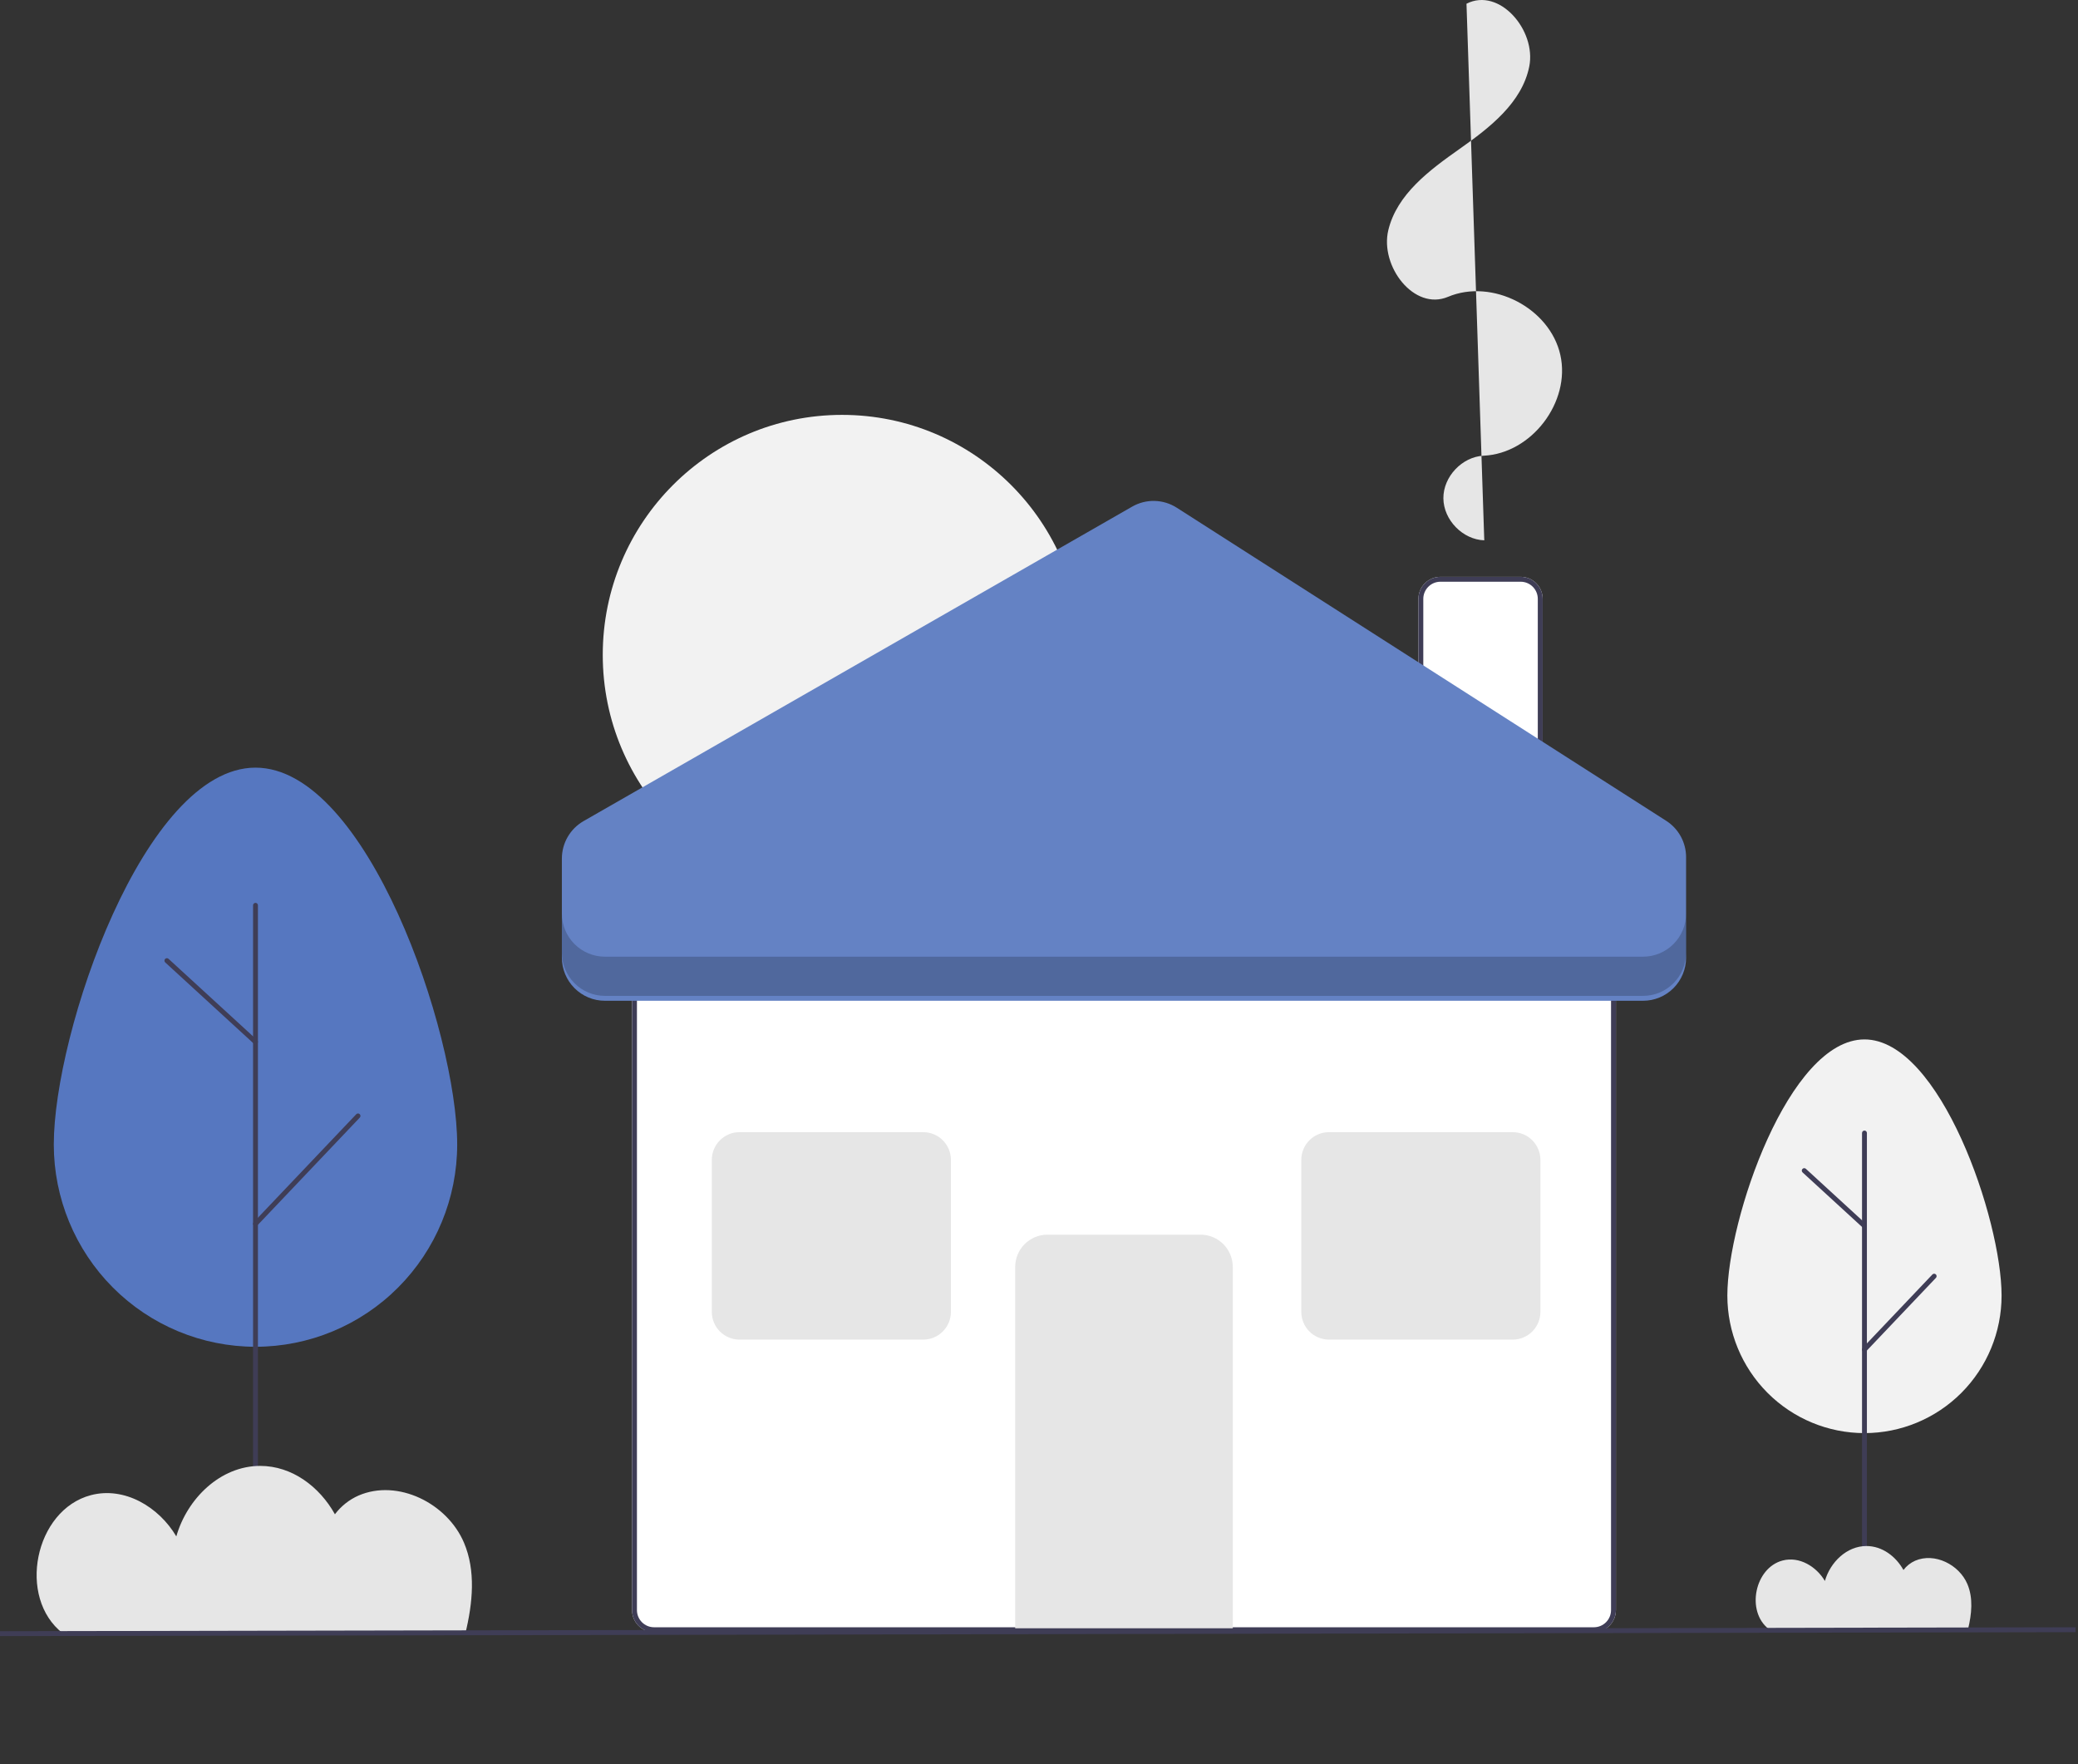 <svg width="344" height="292" viewBox="0 0 344 292" fill="none" xmlns="http://www.w3.org/2000/svg">
<rect x="0" y="0" width="344" height="292" fill="#333333" stroke="none"/>
<g clip-path="url(#clip0_608_174)">
<path d="M263.867 270.163H108.27C107.306 270.162 106.381 269.778 105.699 269.094C105.017 268.41 104.633 267.482 104.632 266.515V159.967C104.633 159 105.017 158.072 105.699 157.388C106.381 156.704 107.306 156.319 108.27 156.318H263.867C264.832 156.319 265.756 156.704 266.438 157.388C267.12 158.072 267.504 159 267.505 159.967V266.515C267.504 267.482 267.12 268.41 266.438 269.094C265.756 269.778 264.832 270.162 263.867 270.163Z" fill="white"/>
<path d="M263.867 270.163H108.27C107.306 270.162 106.381 269.778 105.699 269.094C105.017 268.41 104.633 267.482 104.632 266.515V159.967C104.633 159 105.017 158.072 105.699 157.388C106.381 156.704 107.306 156.319 108.27 156.318H263.867C264.832 156.319 265.756 156.704 266.438 157.388C267.12 158.072 267.504 159 267.505 159.967V266.515C267.504 267.482 267.12 268.41 266.438 269.094C265.756 269.778 264.832 270.162 263.867 270.163ZM108.27 157.129C107.52 157.13 106.801 157.429 106.27 157.961C105.74 158.493 105.441 159.215 105.441 159.967V266.515C105.441 267.267 105.74 267.989 106.27 268.521C106.801 269.053 107.52 269.352 108.27 269.353H263.867C264.617 269.352 265.336 269.053 265.867 268.521C266.398 267.989 266.696 267.267 266.697 266.515V159.967C266.696 159.215 266.398 158.493 265.867 157.961C265.336 157.429 264.617 157.13 263.867 157.129H108.27Z" fill="#3F3D56"/>
<path d="M204.08 269.522H168.057V209.718C168.059 208.299 168.621 206.939 169.622 205.936C170.622 204.933 171.978 204.369 173.392 204.368H198.745C200.16 204.369 201.516 204.933 202.516 205.936C203.516 206.939 204.078 208.299 204.08 209.718V269.522Z" fill="#E6E6E6"/>
<path d="M255.381 133.606H234.809V99.13C234.81 98.162 235.194 97.235 235.876 96.551C236.558 95.867 237.483 95.482 238.447 95.481H251.743C252.707 95.482 253.632 95.867 254.314 96.551C254.996 97.235 255.38 98.162 255.381 99.13V133.606Z" fill="white"/>
<path d="M255.381 133.606H234.809V99.13C234.81 98.162 235.194 97.235 235.876 96.551C236.558 95.867 237.483 95.482 238.447 95.481H251.743C252.707 95.482 253.632 95.867 254.314 96.551C254.996 97.235 255.38 98.162 255.381 99.13V133.606ZM235.618 132.796H254.572V99.13C254.572 98.377 254.273 97.656 253.743 97.124C253.212 96.592 252.493 96.293 251.743 96.292H238.447C237.697 96.293 236.978 96.592 236.447 97.124C235.917 97.656 235.618 98.377 235.618 99.13V132.796Z" fill="#3F3D56"/>
<path d="M139.396 148.124C161.275 148.124 179.01 130.339 179.01 108.399C179.01 86.459 161.275 68.673 139.396 68.673C117.518 68.673 99.782 86.459 99.782 108.399C99.782 130.339 117.518 148.124 139.396 148.124Z" fill="#F2F2F2"/>
<path d="M245.712 89.437C242.144 89.324 238.968 86.061 238.943 82.482C238.917 78.903 242.046 75.594 245.612 75.431C253.551 75.067 260.052 66.522 258.304 58.747C256.557 50.972 247.031 46.049 239.703 49.135C234.082 51.502 228.401 44.044 229.826 38.099C231.251 32.154 236.642 28.162 241.63 24.647C246.619 21.132 251.955 17.004 253.159 11.011C254.363 5.017 248.199 -2.162 242.768 0.616" fill="#E6E6E6"/>
<path d="M152.842 221.74H122.413C121.2 221.738 120.036 221.254 119.178 220.393C118.32 219.533 117.837 218.366 117.835 217.148V191.992C117.837 190.775 118.32 189.608 119.178 188.747C120.036 187.886 121.2 187.402 122.413 187.401H152.842C154.056 187.402 155.22 187.886 156.078 188.747C156.936 189.608 157.419 190.775 157.42 191.992V217.148C157.419 218.366 156.936 219.533 156.078 220.393C155.22 221.254 154.056 221.738 152.842 221.74Z" fill="#E6E6E6"/>
<path d="M250.428 221.74H219.999C218.785 221.738 217.622 221.254 216.763 220.393C215.905 219.533 215.422 218.366 215.421 217.148V191.992C215.422 190.775 215.905 189.608 216.763 188.747C217.622 187.886 218.785 187.402 219.999 187.401H250.428C251.642 187.402 252.805 187.886 253.663 188.747C254.522 189.608 255.004 190.775 255.006 191.992V217.148C255.004 218.366 254.522 219.533 253.663 220.393C252.805 221.254 251.642 221.738 250.428 221.74Z" fill="#E6E6E6"/>
<path d="M93.015 158.509V142.116C93.015 140.857 93.347 139.62 93.977 138.531C94.607 137.442 95.514 136.539 96.604 135.914L187.431 83.855C188.558 83.209 189.84 82.884 191.139 82.916C192.437 82.947 193.702 83.334 194.797 84.034L275.829 135.865C276.839 136.51 277.669 137.401 278.245 138.453C278.82 139.506 279.122 140.687 279.122 141.888V158.509C279.122 160.404 278.372 162.221 277.036 163.561C275.7 164.901 273.888 165.653 271.998 165.653H100.139C98.249 165.653 96.438 164.901 95.102 163.561C93.766 162.221 93.015 160.404 93.015 158.509Z" fill="#6482C4"/>
<path opacity="0.2" d="M271.998 158.355H100.139C98.249 158.355 96.437 157.602 95.102 156.262C93.766 154.923 93.015 153.106 93.015 151.211V157.697C93.015 159.592 93.766 161.409 95.102 162.749C96.437 164.088 98.249 164.841 100.139 164.841H271.998C273.888 164.841 275.7 164.088 277.036 162.749C278.372 161.409 279.122 159.592 279.122 157.697V151.211C279.122 153.106 278.372 154.923 277.036 156.262C275.7 157.602 273.888 158.355 271.998 158.355Z" fill="black"/>
<path d="M285.952 214.452C285.952 201.881 296.115 172.05 308.651 172.05C321.186 172.05 331.349 201.881 331.349 214.452C331.349 220.489 328.957 226.279 324.701 230.548C320.444 234.816 314.67 237.215 308.651 237.215C302.631 237.215 296.857 234.816 292.601 230.548C288.344 226.279 285.952 220.489 285.952 214.452Z" fill="#F2F2F2"/>
<path d="M308.65 269.68C308.543 269.68 308.44 269.637 308.365 269.561C308.289 269.485 308.246 269.382 308.246 269.274V187.541C308.246 187.434 308.289 187.33 308.365 187.254C308.44 187.178 308.543 187.136 308.65 187.136C308.758 187.136 308.861 187.178 308.936 187.254C309.012 187.33 309.055 187.434 309.055 187.541V269.274C309.055 269.382 309.012 269.485 308.936 269.561C308.861 269.637 308.758 269.68 308.65 269.68Z" fill="#3F3D56"/>
<path d="M308.65 223.786C308.571 223.786 308.494 223.763 308.428 223.719C308.362 223.676 308.31 223.613 308.279 223.54C308.248 223.467 308.238 223.387 308.253 223.309C308.267 223.231 308.303 223.159 308.358 223.101L319.896 210.959C319.933 210.92 319.977 210.889 320.025 210.868C320.074 210.846 320.126 210.834 320.179 210.833C320.232 210.832 320.285 210.841 320.335 210.86C320.384 210.879 320.429 210.908 320.468 210.945C320.506 210.982 320.537 211.026 320.559 211.074C320.58 211.123 320.592 211.175 320.593 211.229C320.594 211.282 320.585 211.335 320.566 211.385C320.547 211.434 320.518 211.48 320.481 211.518L308.943 223.661C308.905 223.7 308.86 223.732 308.81 223.754C308.759 223.775 308.705 223.786 308.65 223.786Z" fill="#3F3D56"/>
<path d="M308.65 203.314C308.549 203.315 308.452 203.277 308.378 203.208L298.406 194.066C298.367 194.03 298.335 193.986 298.312 193.938C298.29 193.89 298.277 193.838 298.274 193.784C298.272 193.731 298.28 193.678 298.298 193.628C298.316 193.578 298.344 193.531 298.38 193.492C298.416 193.453 298.459 193.421 298.507 193.398C298.555 193.376 298.608 193.363 298.661 193.361C298.714 193.358 298.767 193.367 298.817 193.385C298.867 193.403 298.913 193.431 298.952 193.467L308.923 202.61C308.983 202.665 309.025 202.737 309.044 202.817C309.063 202.896 309.057 202.98 309.027 203.056C308.998 203.132 308.946 203.197 308.879 203.244C308.811 203.29 308.732 203.314 308.65 203.314Z" fill="#3F3D56"/>
<path d="M8.905 189.44C8.905 170.947 23.854 127.064 42.295 127.064C60.736 127.064 75.685 170.947 75.685 189.44C75.685 198.32 72.167 206.837 65.905 213.117C59.643 219.396 51.151 222.924 42.295 222.924C33.439 222.924 24.947 219.396 18.685 213.117C12.423 206.837 8.905 198.32 8.905 189.44Z" fill="#5677C0"/>
<path d="M42.295 270.49C42.188 270.49 42.085 270.448 42.009 270.372C41.933 270.296 41.891 270.192 41.891 270.085V149.852C41.891 149.745 41.933 149.642 42.009 149.566C42.085 149.489 42.188 149.447 42.295 149.447C42.402 149.447 42.505 149.489 42.581 149.566C42.657 149.642 42.699 149.745 42.699 149.852V270.085C42.699 270.192 42.657 270.296 42.581 270.372C42.505 270.448 42.402 270.49 42.295 270.49Z" fill="#3F3D56"/>
<path d="M42.295 202.979C42.216 202.979 42.138 202.956 42.072 202.912C42.006 202.868 41.954 202.806 41.923 202.733C41.892 202.66 41.883 202.58 41.897 202.502C41.911 202.423 41.948 202.351 42.002 202.294L58.976 184.432C59.05 184.354 59.151 184.309 59.259 184.306C59.366 184.304 59.47 184.344 59.547 184.418C59.625 184.492 59.67 184.594 59.673 184.702C59.675 184.809 59.635 184.913 59.561 184.991L42.588 202.853C42.55 202.893 42.504 202.925 42.454 202.946C42.404 202.968 42.35 202.979 42.295 202.979Z" fill="#3F3D56"/>
<path d="M42.295 172.864C42.194 172.865 42.097 172.827 42.022 172.758L27.354 159.309C27.274 159.237 27.227 159.135 27.223 159.028C27.218 158.921 27.256 158.816 27.328 158.736C27.4 158.657 27.501 158.61 27.608 158.605C27.715 158.6 27.82 158.638 27.899 158.711L42.568 172.16C42.628 172.215 42.67 172.287 42.688 172.367C42.707 172.446 42.701 172.53 42.672 172.606C42.642 172.682 42.59 172.748 42.523 172.794C42.456 172.84 42.376 172.864 42.295 172.864Z" fill="#3F3D56"/>
<path d="M292.795 269.64C292.833 269.669 292.873 269.696 292.912 269.725H325.782C326.426 267.108 326.654 264.488 325.692 262.213C324.321 258.971 320.264 256.948 317.039 258.34C316.275 258.679 315.609 259.207 315.105 259.875C313.844 257.612 311.583 255.906 308.974 255.908C305.704 255.911 302.986 258.592 302.099 261.689C300.67 259.271 297.849 257.581 295.091 258.308C290.478 259.524 289.021 266.715 292.795 269.64Z" fill="#E6E6E6"/>
<path d="M10.406 270.363C10.483 270.423 10.565 270.477 10.643 270.536H76.999C78.299 265.253 78.758 259.964 76.816 255.372C74.049 248.827 65.859 244.742 59.349 247.553C57.806 248.236 56.462 249.303 55.444 250.651C52.9 246.083 48.335 242.64 43.067 242.644C36.467 242.648 30.979 248.061 29.188 254.313C26.305 249.432 20.609 246.021 15.041 247.488C5.729 249.942 2.788 264.459 10.406 270.363Z" fill="#E6E6E6"/>
<path d="M343.605 269.354L0 270.006L0.002 270.817L343.606 270.165L343.605 269.354Z" fill="#3F3D56"/>
</g>
<defs>
<clipPath id="clip0_608_174">
<rect width="343.606" height="291.222" fill="white"/>
</clipPath>
</defs>
</svg>
